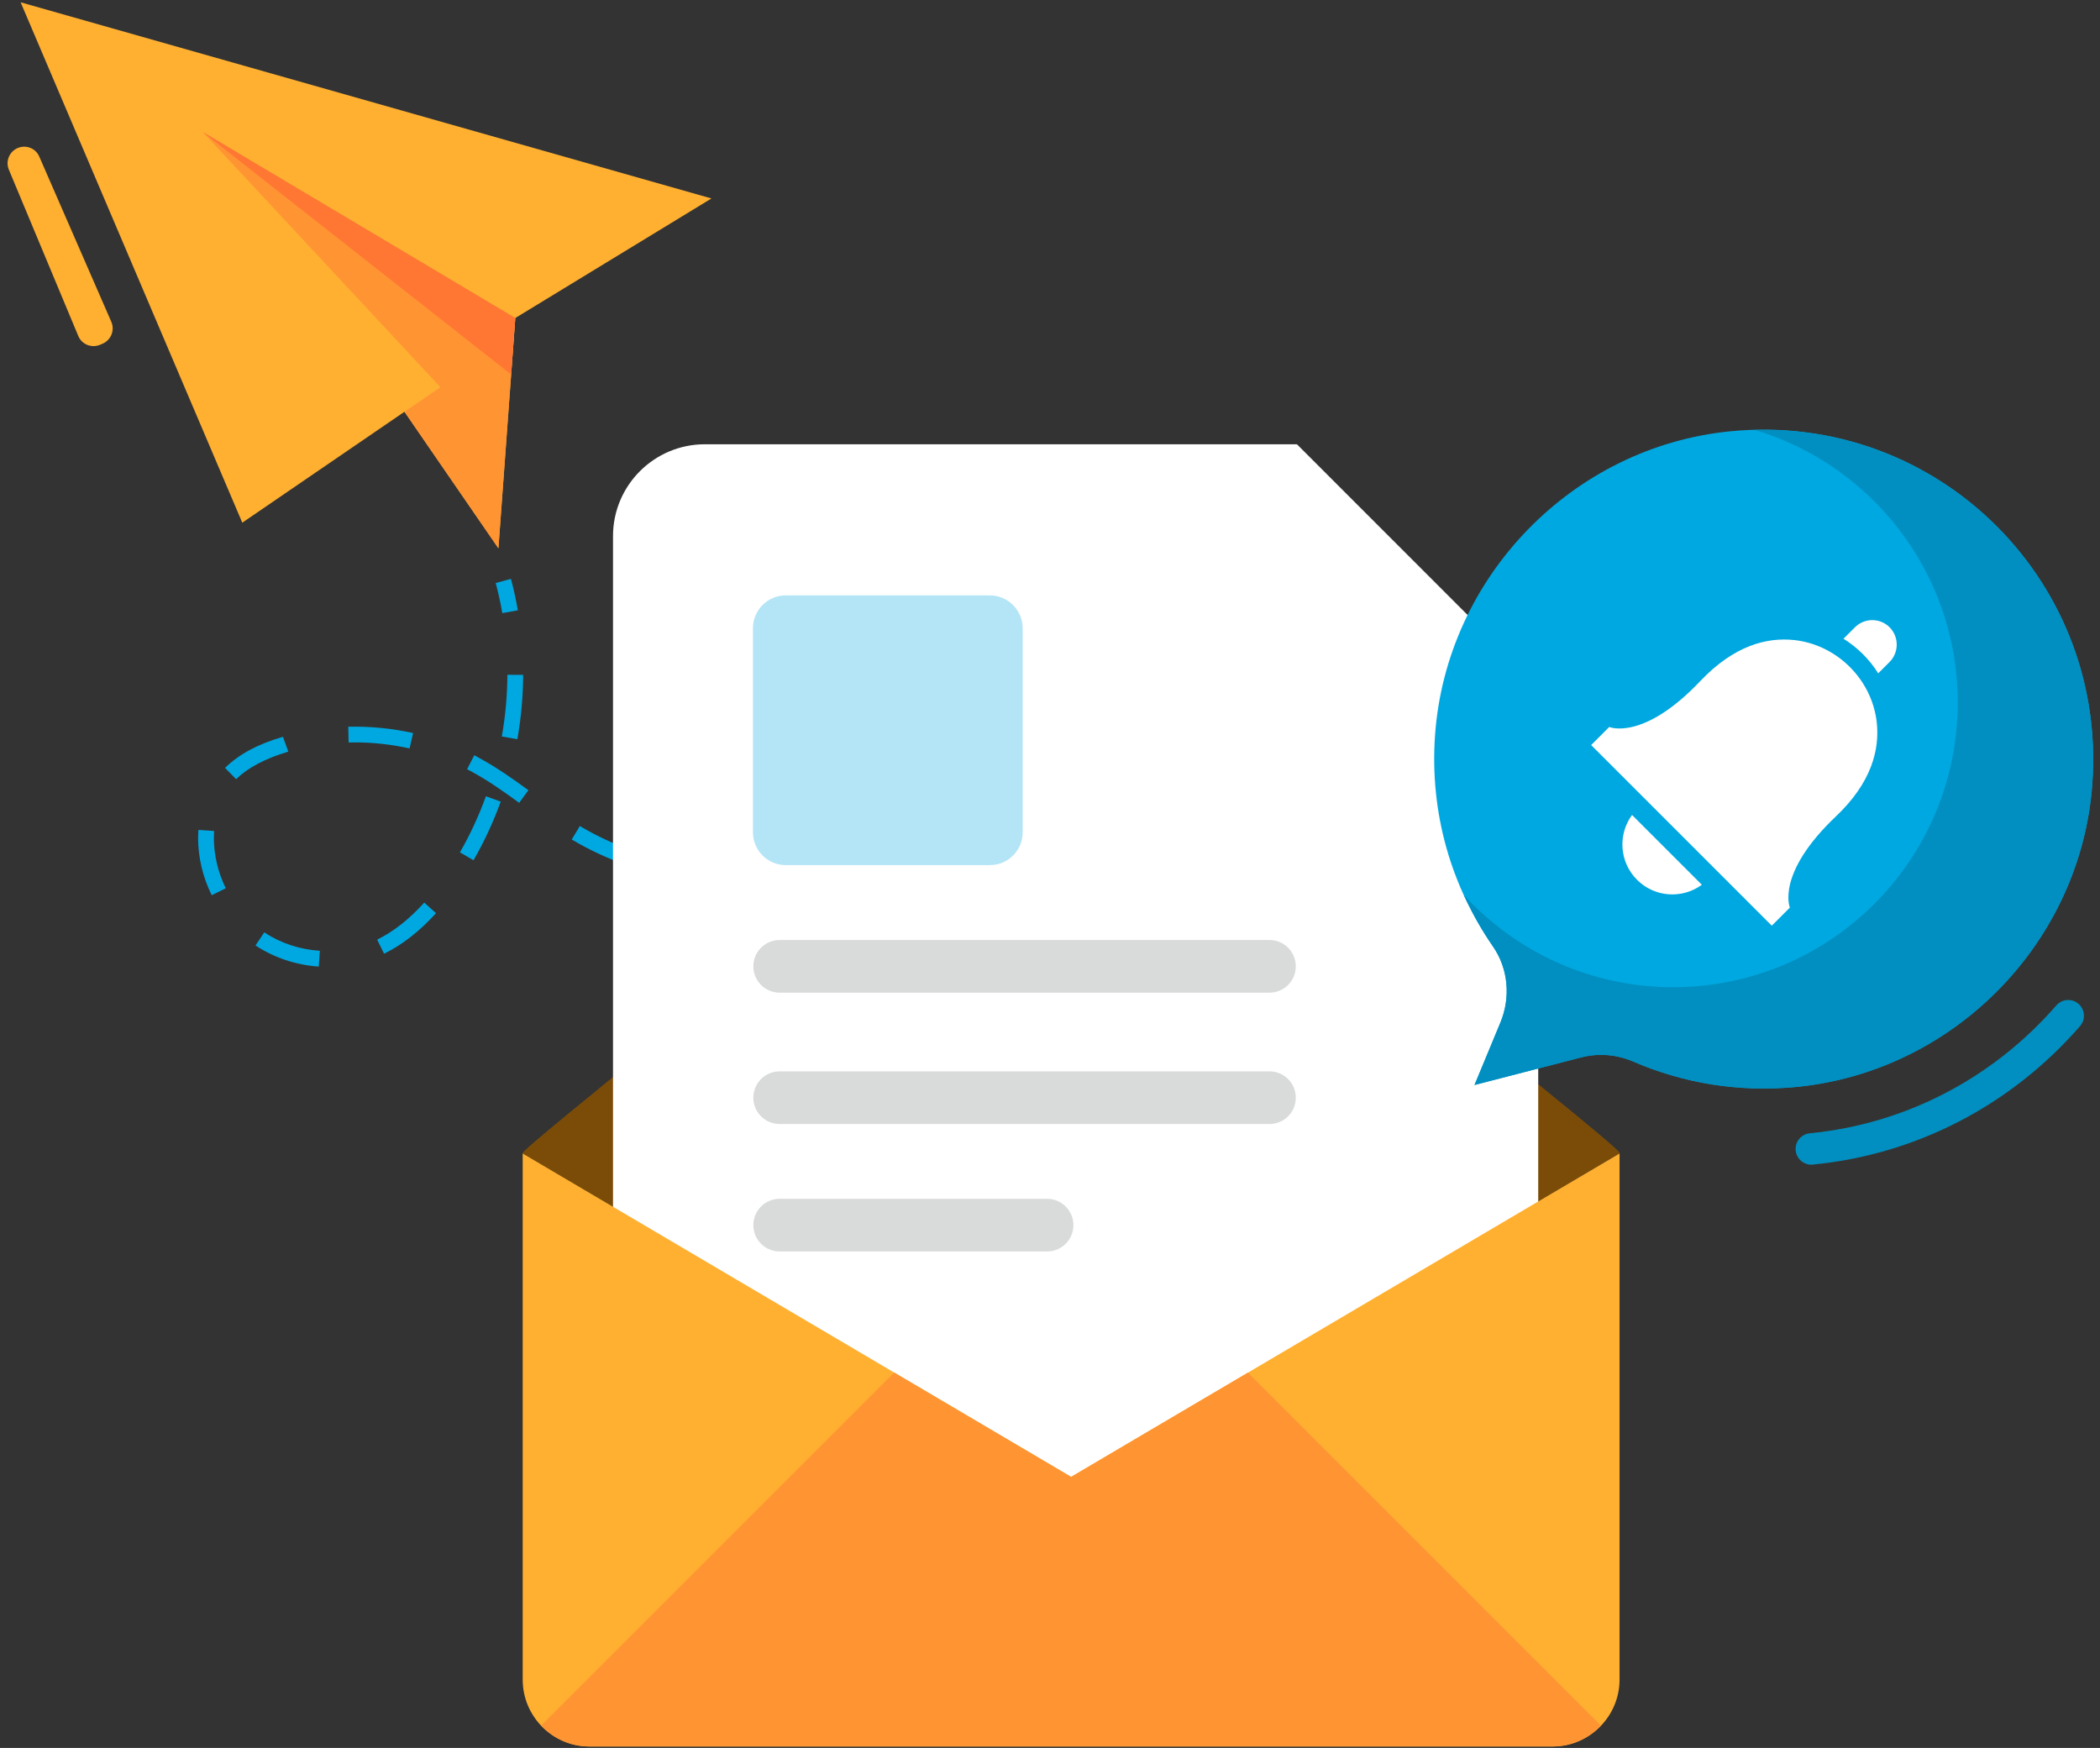 <svg width="173" height="144" viewBox="0 0 173 144" fill="none" xmlns="http://www.w3.org/2000/svg">
<rect x="0" y="0" width="173" height="144" fill="#333333" stroke="none"/>
<path d="M1.7 0.19L19.96 43.06L33.32 33.92L41.06 45.17L42.45 26.2L58.61 16.35L1.7 0.19Z" fill="#FFB031"/>
<path d="M36.28 31.9L19.96 43.06L33.32 33.92L41.06 45.17L42.45 26.2L16.7 10.87L36.28 31.9Z" fill="#FF9433"/>
<path d="M42.11 30.85L16.7 10.87L42.45 26.2L42.11 30.85Z" fill="#FF7733"/>
<path d="M41.38 50.51C41.24 49.67 41.05 48.84 40.84 48.03L42.09 47.69C42.32 48.54 42.51 49.41 42.66 50.28L41.38 50.51Z" fill="#00A8E1"/>
<path d="M26.26 79.63C24.38 79.5 22.58 78.9 21.05 77.89L21.77 76.81C23.11 77.7 24.69 78.22 26.35 78.33L26.26 79.63ZM31.64 78.57L31.07 77.41C32.42 76.75 33.72 75.72 34.95 74.36L35.92 75.23C34.58 76.71 33.14 77.84 31.64 78.57ZM17.44 73.75C16.71 72.27 16.32 70.64 16.32 69.04C16.32 68.91 16.32 68.78 16.33 68.65L16.35 68.37L17.64 68.46L17.63 68.7C17.63 68.82 17.62 68.93 17.62 69.04C17.62 70.44 17.96 71.87 18.6 73.18L17.44 73.75ZM67.61 73.46L67.6 72.16C69.29 72.15 71.03 72.08 72.77 71.95L72.87 73.24C71.1 73.38 69.33 73.45 67.61 73.46ZM62.35 73.29L61.52 73.23C59.93 73.1 58.48 72.92 57.1 72.68L57.32 71.4C58.66 71.63 60.07 71.81 61.62 71.94L62.43 72L62.35 73.29ZM78.09 72.7L77.92 71.41C79.59 71.18 81.31 70.9 83.03 70.57L83.28 71.84C81.53 72.18 79.78 72.47 78.09 72.7ZM51.96 71.39C50.44 70.87 49.01 70.24 47.71 69.51C47.51 69.4 47.3 69.28 47.1 69.16L47.77 68.05C47.96 68.16 48.15 68.28 48.34 68.38C49.57 69.07 50.92 69.67 52.37 70.17L51.96 71.39ZM39.01 70.87L37.89 70.22C38.73 68.76 39.45 67.2 40.03 65.6L41.25 66.04C40.64 67.72 39.89 69.34 39.01 70.87ZM88.4 70.72L88.09 69.46C89.71 69.07 91.4 68.62 93.11 68.13L93.47 69.38C91.74 69.88 90.04 70.33 88.4 70.72ZM98.48 67.85L98.08 66.62C99.73 66.09 101.37 65.53 103 64.95L103.43 66.17C101.79 66.75 100.14 67.32 98.48 67.85ZM42.77 66.14C41.58 65.27 40.3 64.36 38.91 63.6L38.48 63.37L39.07 62.22C39.22 62.3 39.38 62.38 39.53 62.47C40.99 63.27 42.36 64.24 43.53 65.1L42.77 66.14ZM19.45 64.19L18.54 63.26C19.68 62.14 21.24 61.3 23.31 60.7L23.75 61.92C21.85 62.49 20.43 63.24 19.45 64.19ZM33.74 61.66C32.27 61.33 30.75 61.16 29.25 61.16L28.72 61.17L28.69 59.87C30.48 59.83 32.28 60 34.03 60.39L33.74 61.66ZM42.62 60.9L41.34 60.67C41.64 58.99 41.79 57.29 41.8 55.59L43.1 55.6C43.09 57.37 42.93 59.15 42.62 60.9Z" fill="#00A8E1"/>
<path d="M108.391 64.34L107.931 63.13C108.741 62.82 109.541 62.51 110.351 62.2L110.821 63.41C110.021 63.72 109.211 64.03 108.391 64.34Z" fill="#00A8E1"/>
<path d="M149.22 95.95C148.56 95.95 148 95.45 147.93 94.78C147.86 94.07 148.38 93.43 149.1 93.36C156.94 92.6 164.15 88.86 169.4 82.83C169.87 82.29 170.69 82.23 171.23 82.7C171.77 83.17 171.83 83.99 171.36 84.53C165.67 91.07 157.85 95.12 149.35 95.94C149.3 95.94 149.26 95.95 149.22 95.95Z" fill="#008FC0"/>
<path d="M133.42 95.04L88.24 121.68L43.06 95.04C43.06 95.02 43.06 94.99 43.07 94.97C43.11 94.8 45.6 92.72 49.4 89.63C49.44 89.6 49.47 89.57 49.5 89.54C61.98 79.4 88.24 58.66 88.24 58.66C88.24 58.66 114.5 79.4 126.98 89.53C130.84 92.66 133.38 94.78 133.42 94.96C133.42 94.98 133.42 95.01 133.42 95.04Z" fill="#7A4C08"/>
<path d="M106.82 36.6H58.07C53.89 36.6 50.5 39.99 50.5 44.17V117.87C50.5 122.05 53.89 125.44 58.07 125.44H119.15C123.33 125.44 126.72 122.05 126.72 117.87V56.5L106.82 36.6Z" fill="white"/>
<path d="M106.82 48.93C106.82 53.11 110.21 56.5 114.39 56.5H126.72L106.82 36.59V48.93Z" fill="white"/>
<path d="M81.54 49.05H64.73C63.24 49.05 62.03 50.26 62.03 51.75V68.57C62.03 70.06 63.24 71.27 64.73 71.27H81.55C83.04 71.27 84.25 70.06 84.25 68.57V51.75C84.24 50.26 83.03 49.05 81.54 49.05Z" fill="#00A8E1" fill-opacity="0.3"/>
<path d="M104.58 77.44H64.23C63.03 77.44 62.06 78.41 62.06 79.61C62.06 80.81 63.03 81.78 64.23 81.78H104.58C105.78 81.78 106.75 80.81 106.75 79.61C106.75 78.41 105.78 77.44 104.58 77.44Z" fill="#D9DBDB"/>
<path d="M104.58 88.26H64.23C63.03 88.26 62.06 89.23 62.06 90.43C62.06 91.63 63.03 92.6 64.23 92.6H104.58C105.78 92.6 106.75 91.63 106.75 90.43C106.75 89.23 105.78 88.26 104.58 88.26Z" fill="#D9DBDB"/>
<path d="M86.26 98.76H64.23C63.03 98.76 62.06 99.73 62.06 100.93C62.06 102.13 63.03 103.1 64.23 103.1H86.26C87.46 103.1 88.43 102.13 88.43 100.93C88.43 99.74 87.46 98.76 86.26 98.76Z" fill="#D9DBDB"/>
<path d="M133.42 95.03V138.37C133.42 141.4 130.94 143.88 127.91 143.88H48.55C45.52 143.88 43.06 141.4 43.06 138.37V95.03L88.24 121.67L133.42 95.03Z" fill="#FFB031"/>
<path d="M131.889 142.16L102.809 113.08L88.239 121.67L73.659 113.07L44.579 142.15C45.579 143.21 46.989 143.88 48.549 143.88H127.909C129.479 143.88 130.889 143.21 131.889 142.16Z" fill="#FF9433"/>
<path d="M142.55 35.53C129.54 36.81 119.15 47.53 118.22 60.56C117.76 67.05 119.6 73.07 122.98 77.95C124.26 79.79 124.46 82.16 123.61 84.22L121.47 89.38L130.24 87.11C131.67 86.74 133.18 86.86 134.53 87.44C138.59 89.2 143.17 90.01 147.98 89.54C160.75 88.3 171.07 77.99 172.31 65.23C173.95 48.11 159.68 33.85 142.55 35.53Z" fill="#00A8E1"/>
<path d="M145.96 76.26L147.45 74.77C147.45 74.77 146.27 71.98 151.23 67.27C154.19 64.47 154.85 61.75 154.61 59.53C154.23 56 151.34 53.11 147.81 52.73C145.59 52.49 142.88 53.15 140.07 56.11C135.36 61.08 132.57 59.89 132.57 59.89L131.08 61.38L145.96 76.26Z" fill="white"/>
<path d="M134.45 67.14C133.27 68.75 133.4 71.02 134.86 72.48C136.32 73.94 138.59 74.07 140.2 72.89L134.45 67.14Z" fill="white"/>
<path d="M155.66 54.54L154.73 55.47C154.01 54.32 153.02 53.34 151.87 52.62L152.81 51.68C153.6 50.89 154.88 50.89 155.67 51.68C156.45 52.47 156.45 53.75 155.66 54.54Z" fill="white"/>
<path d="M144.561 35.42C154.231 38.31 161.281 47.27 161.281 57.88C161.281 70.83 150.781 81.33 137.831 81.33C131.011 81.33 124.881 78.4 120.601 73.75C121.281 75.23 122.071 76.64 122.981 77.96C124.261 79.8 124.461 82.17 123.611 84.23L121.471 89.39L130.241 87.12C131.671 86.75 133.181 86.87 134.531 87.45C138.591 89.21 143.171 90.02 147.981 89.55C160.751 88.31 171.071 78.01 172.311 65.24C173.891 48.79 160.781 34.99 144.561 35.42Z" fill="#008FC0"/>
<path d="M3.24 12.91L9.17 26.51C9.47 27.2 9.15 28.01 8.46 28.31L8.25 28.4C7.55 28.7 6.74 28.38 6.45 27.68L0.73 13.98C0.43 13.26 0.79 12.44 1.52 12.17C2.2 11.92 2.96 12.24 3.24 12.91Z" fill="#FFB031"/>
</svg>
